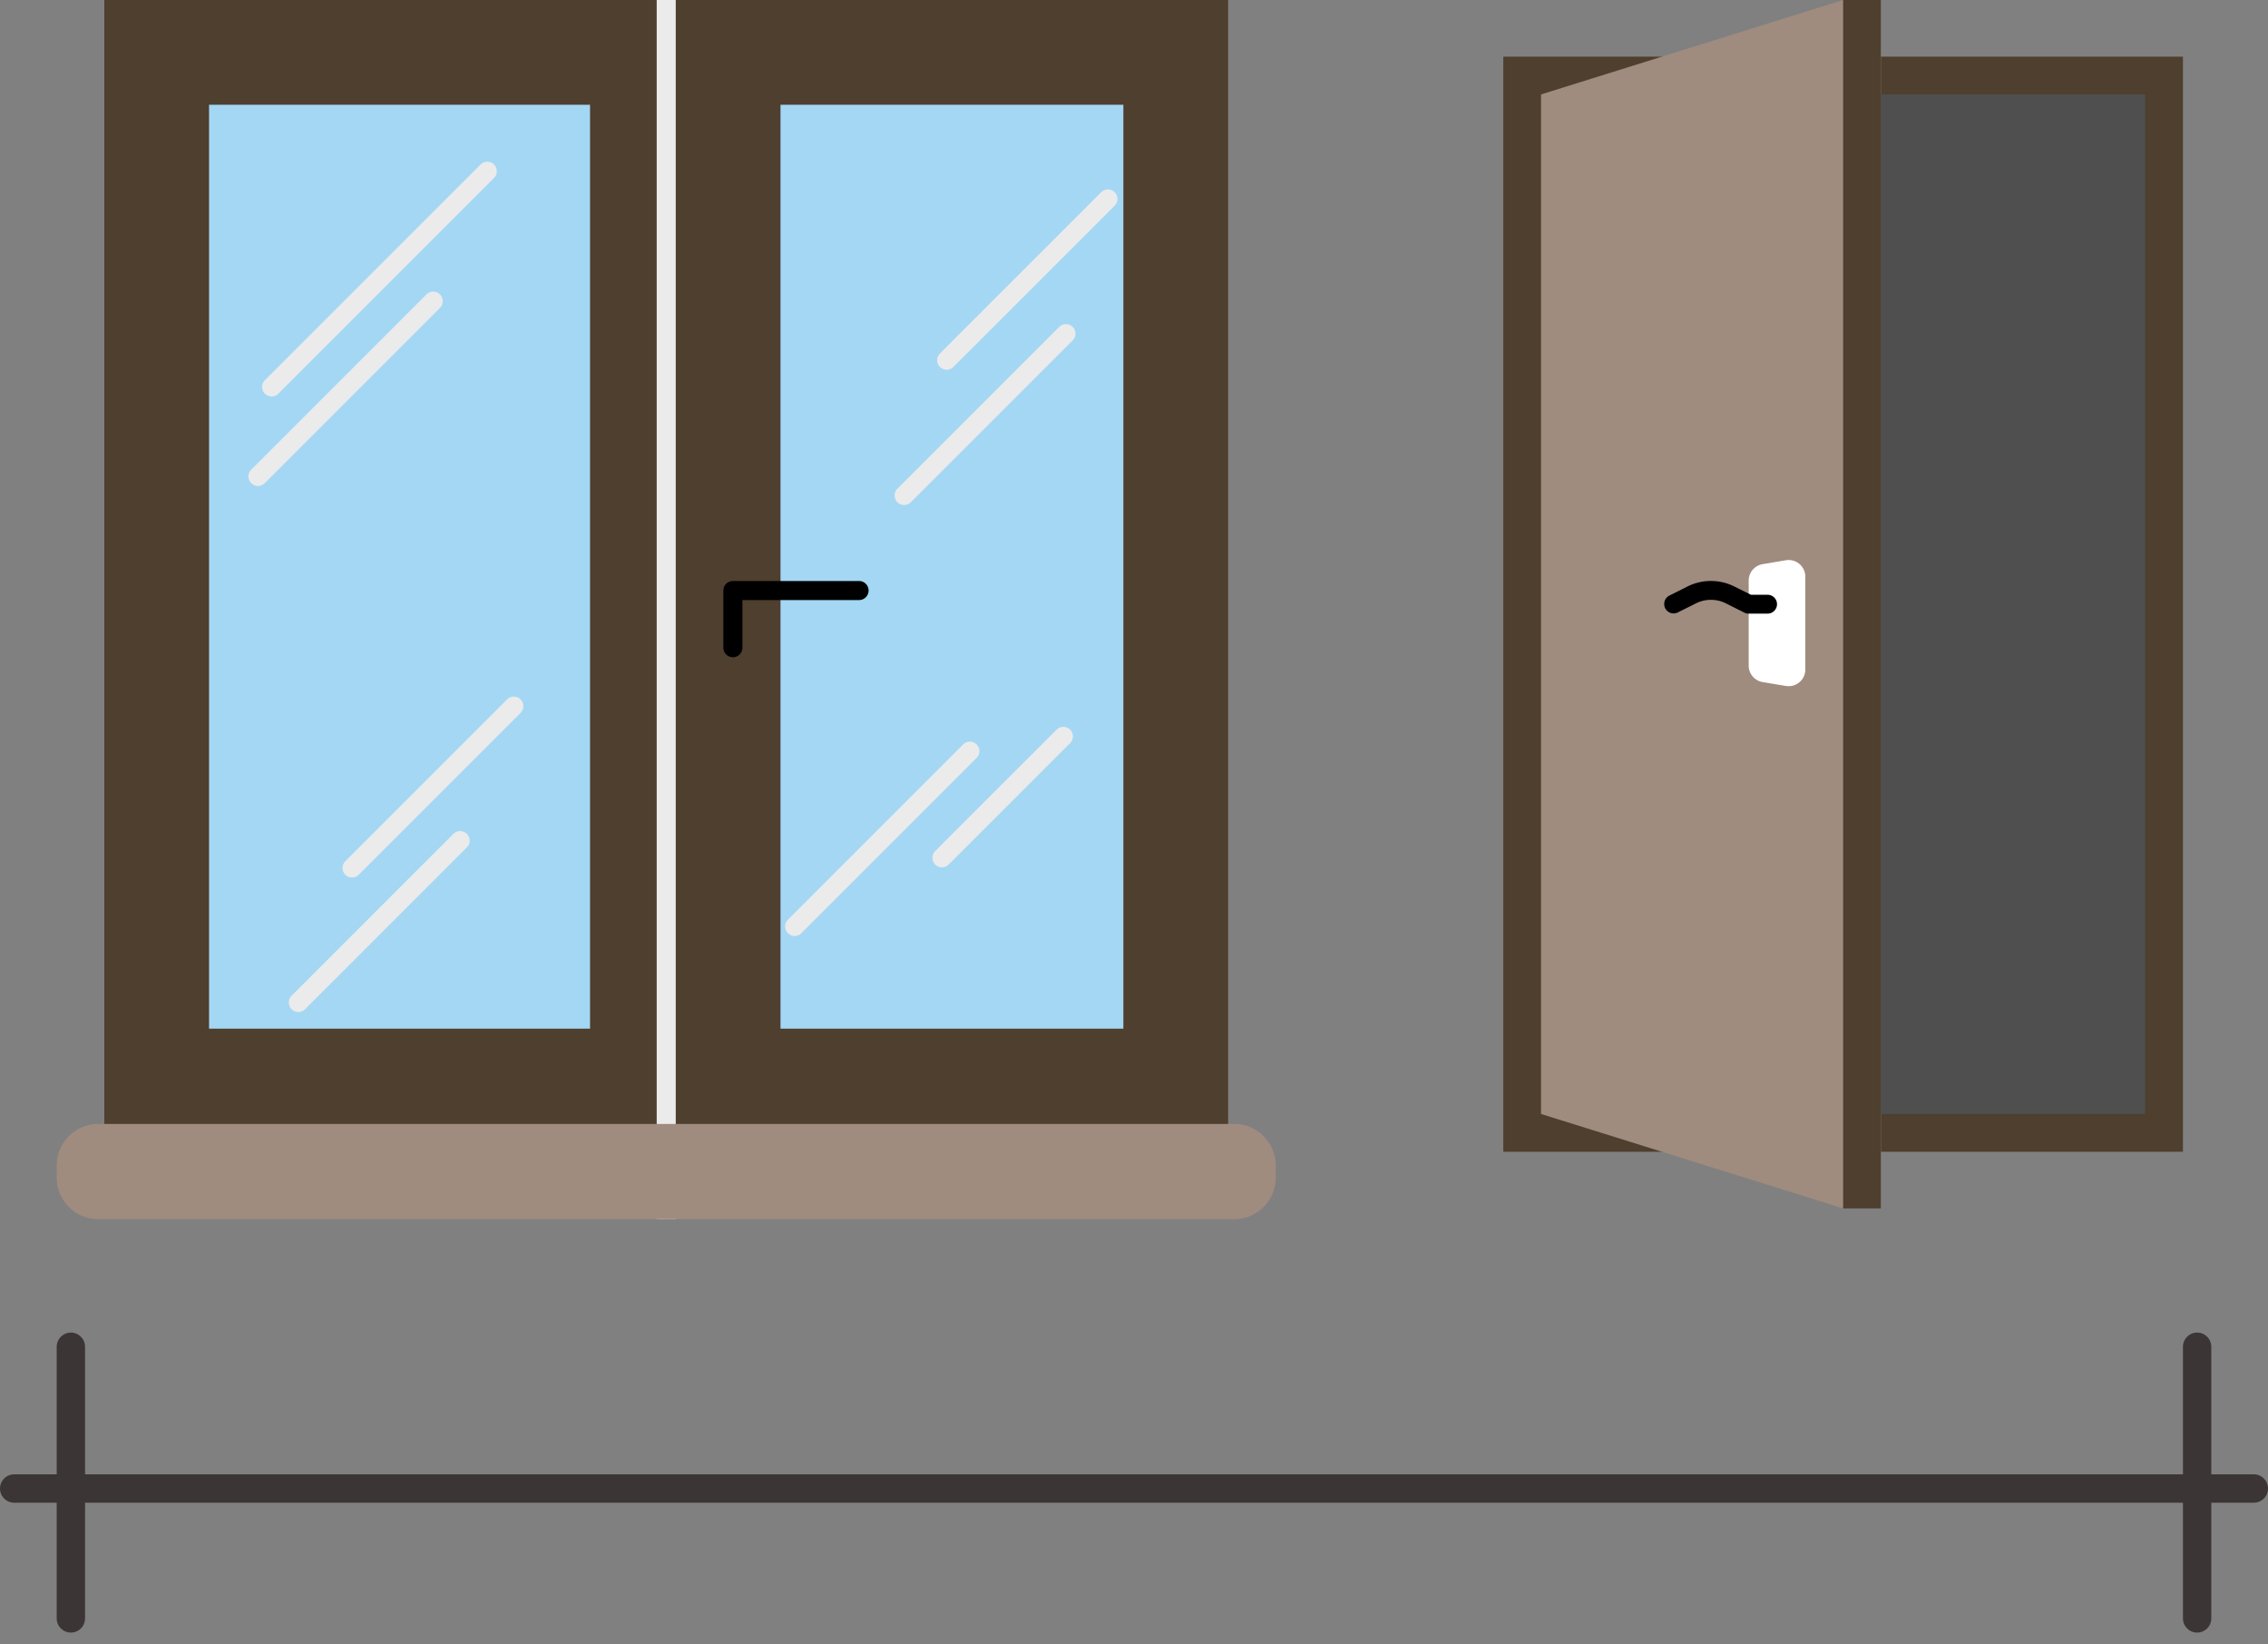 <svg width="80" height="58" fill="none" xmlns="http://www.w3.org/2000/svg"><rect width="100%" height="100%" fill="#808080" stroke="none"/><g clip-path="url(#clip0_2477_6359)"><path d="M3.68 0h39.64v40.313H3.68V0z" fill="#4E3F2E"/><path d="M27.531 3.695h12.094v32.586H27.531V3.695zm-20.156 0h13.438v32.586H7.374V3.695z" fill="#A4D7F4"/><path d="M23.164 0h.672v43h-.672V0z" fill="#EBEBEB"/><path d="M45 41.106v.428c0 .808-.658 1.466-1.465 1.466H3.465A1.467 1.467 0 012 41.535v-.429c0-.808.658-1.465 1.466-1.465h40.069c.807 0 1.465.657 1.465 1.465z" fill="#9F8C7F"/><path d="M9.58 13.984a.335.335 0 00.238-.098l7.601-7.602a.336.336 0 10-.475-.475l-7.601 7.602a.336.336 0 00.237.573zm5.939-3.601a.336.336 0 00-.475 0L8.868 16.56a.336.336 0 10.475.475l6.176-6.176a.336.336 0 000-.475zm18.93 15.873a.336.336 0 00-.475 0l-6.176 6.176a.336.336 0 10.475.475l6.176-6.176a.336.336 0 000-.475zm2.821-.521l-4.275 4.276a.336.336 0 10.475.475l4.276-4.276a.336.336 0 10-.476-.475zM39.317 6.78a.336.336 0 00-.475 0l-5.7 5.7a.336.336 0 00.474.475l5.701-5.7a.336.336 0 000-.476zm-1.955 4.75l-5.701 5.701a.336.336 0 10.475.475l5.701-5.7a.336.336 0 10-.475-.476zM17.887 24.668l-5.7 5.701a.336.336 0 10.475.475l5.7-5.7a.336.336 0 10-.475-.476zm-1.9 4.751l-5.701 5.7a.336.336 0 10.475.476l5.701-5.701a.336.336 0 10-.475-.475z" fill="#EBEBEB"/><path d="M25.852 23.18a.336.336 0 01-.336-.336v-2.016c0-.185.15-.336.336-.336h4.45a.336.336 0 110 .672h-4.114v1.68c0 .185-.15.336-.336.336z" fill="#000"/></g><path d="M53.026 1.998H77v38.625H53.026V1.998z" fill="#4E3F2E"/><path d="M65.013 42.621h1.332V0h-1.332L54.358 3.33v35.96l10.655 3.33z" fill="#9F8C7F"/><path d="M62.995 24.194l-.82-.137a.589.589 0 01-.493-.581v-2.998c0-.288.208-.534.492-.58l.82-.138a.589.589 0 01.686.581v3.272c0 .364-.327.64-.685.58z" fill="#fff"/><path d="M65.013 0h1.332v42.621h-1.332V0z" fill="#4E3F2E"/><path d="M66.344 3.33h9.324v35.962h-9.324V3.33z" fill="#4F4F4F"/><path d="M62.348 20.977h-.587l-.588-.293a1.848 1.848 0 00-1.646 0l-.657.329a.333.333 0 00.297.595l.658-.329a1.18 1.18 0 011.05 0l.658.33a.333.333 0 00.15.034h.665a.333.333 0 000-.666z" fill="#000"/><path stroke="#3B3535" stroke-linecap="round" d="M77.5 47.5v9.581M2.5 47.5v9.581m77-4.581H.5"/><defs><clipPath id="clip0_2477_6359"><path fill="#fff" transform="translate(2)" d="M0 0h43v43H0z"/></clipPath></defs></svg>